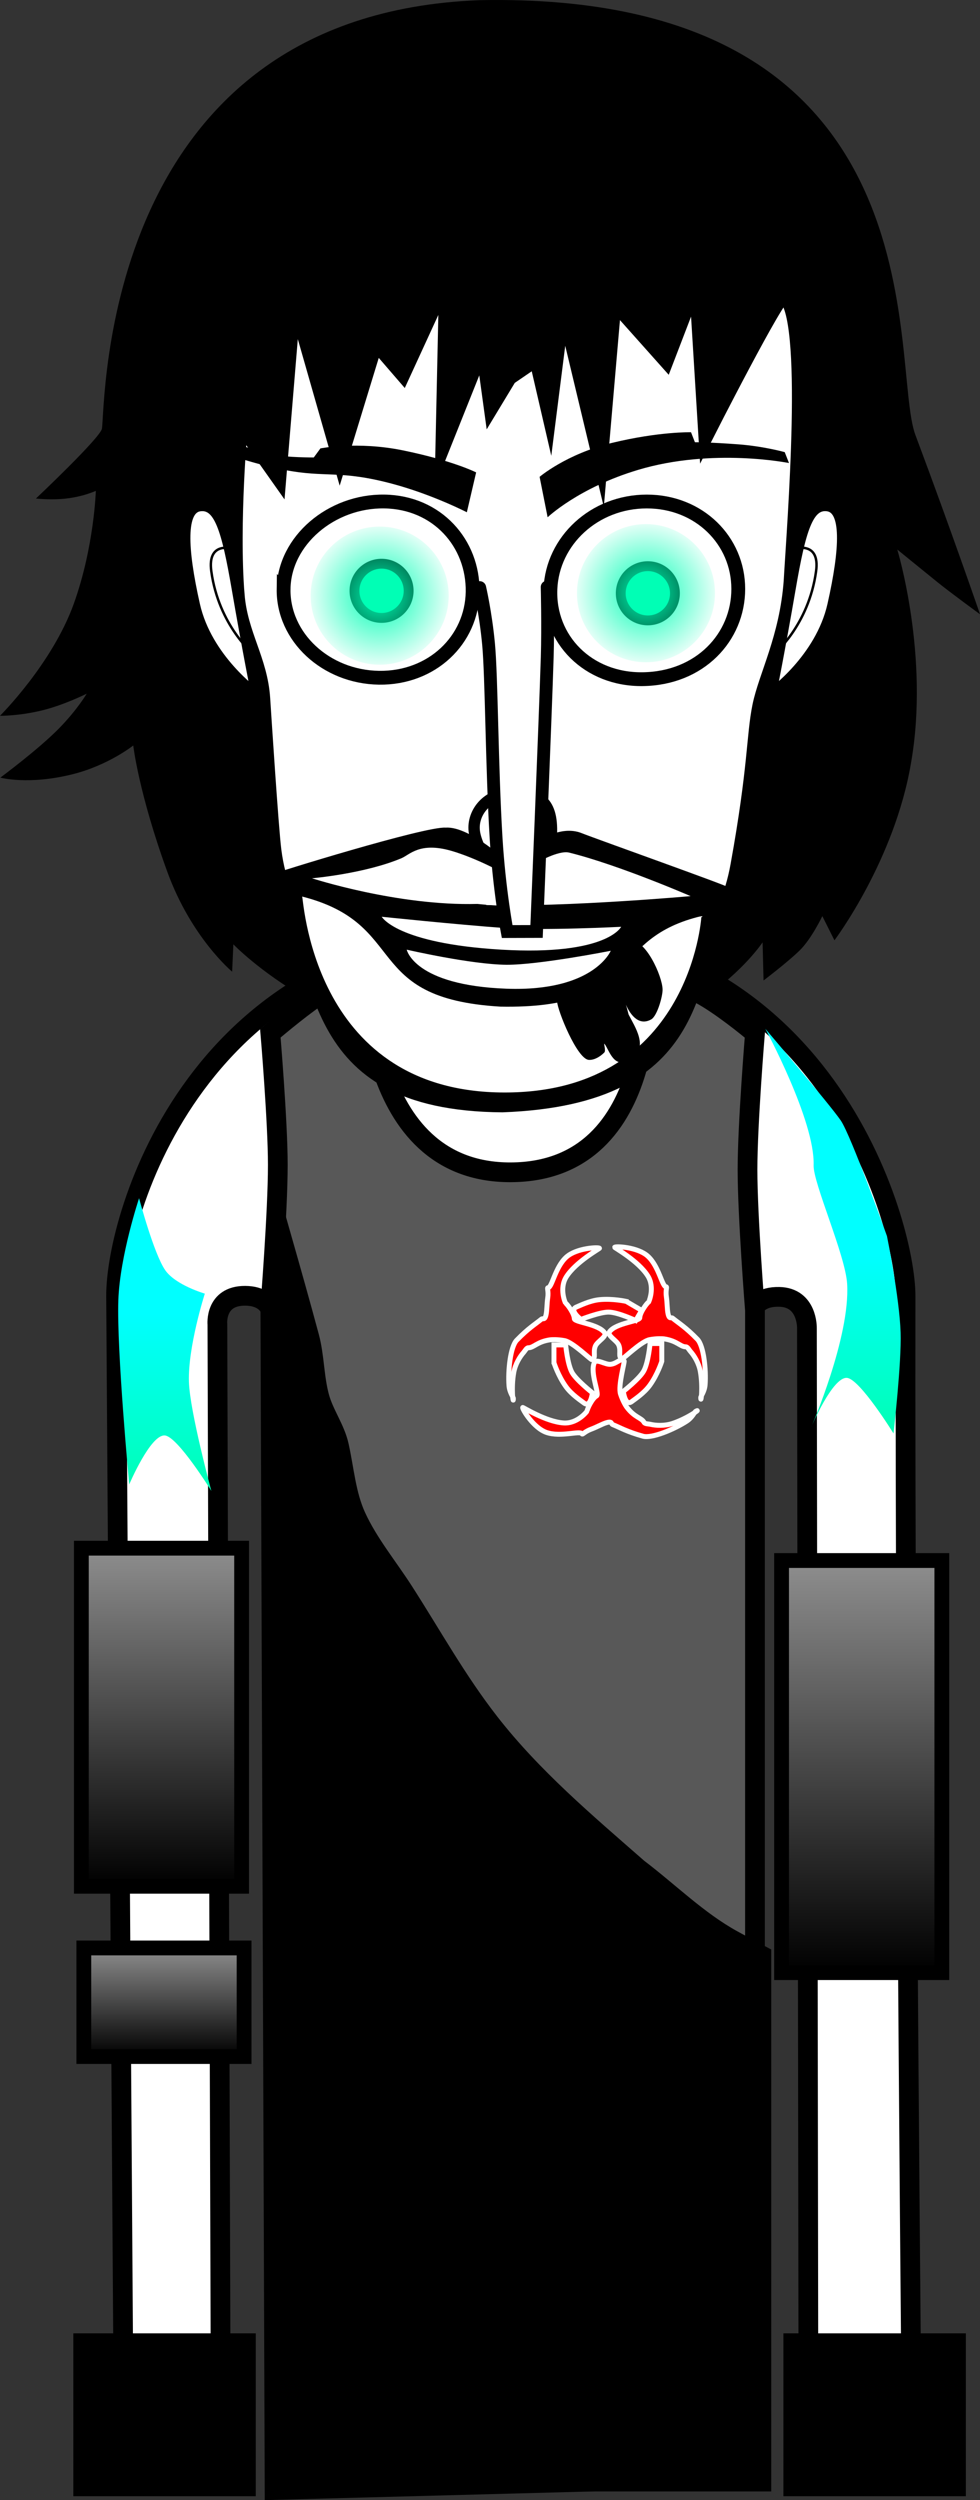 <svg version="1.1" xmlns="http://www.w3.org/2000/svg" xmlns:xlink="http://www.w3.org/1999/xlink" width="99.369" height="253.286" viewBox="0,0,99.369,253.286"><rect x="0" y="0" width="99.369" height="253.286" fill="#333333" stroke="none"/><defs><linearGradient x1="203.689" y1="213.207" x2="203.689" y2="247.457" gradientUnits="userSpaceOnUse" id="color-1"><stop offset="0" stop-color="#8e8e8e"/><stop offset="1" stop-color="#000000"/></linearGradient><linearGradient x1="274.689" y1="214.457" x2="274.689" y2="256.207" gradientUnits="userSpaceOnUse" id="color-2"><stop offset="0" stop-color="#8e8e8e"/><stop offset="1" stop-color="#000000"/></linearGradient><linearGradient x1="203.939" y1="253.707" x2="203.939" y2="264.707" gradientUnits="userSpaceOnUse" id="color-3"><stop offset="0" stop-color="#8e8e8e"/><stop offset="1" stop-color="#000000"/></linearGradient><radialGradient cx="225.814" cy="116.707" r="7.875" gradientUnits="userSpaceOnUse" id="color-4"><stop offset="0" stop-color="#00ffb5"/><stop offset="1" stop-color="#00ffb5" stop-opacity="0"/></radialGradient><radialGradient cx="252.814" cy="116.457" r="7.875" gradientUnits="userSpaceOnUse" id="color-5"><stop offset="0" stop-color="#00ffb5"/><stop offset="1" stop-color="#00ffb5" stop-opacity="0"/></radialGradient><linearGradient x1="203.417" y1="189.417" x2="203.417" y2="207.417" gradientUnits="userSpaceOnUse" id="color-6"><stop offset="0" stop-color="#00ffff"/><stop offset="1" stop-color="#00ffb5"/></linearGradient><linearGradient x1="272.583" y1="183.583" x2="272.583" y2="201.583" gradientUnits="userSpaceOnUse" id="color-7"><stop offset="0" stop-color="#00ffff"/><stop offset="1" stop-color="#00ffb5"/></linearGradient></defs><g transform="translate(-187.315,-56.362)"><g data-paper-data="{&quot;isPaintingLayer&quot;:true}" fill-rule="nonzero" stroke-linejoin="miter" stroke-miterlimit="10" stroke-dasharray="" stroke-dashoffset="0" style="mix-blend-mode: normal"><path d="M190.958,106.868c0,0 6.559,-6.182 6.696,-7.086c0.358,-2.37 -0.179,-41.94 38.279,-43.402c47.505,-0.954 41.522,36.903 44.2,44.046c3.671,9.793 6.552,18.165 6.552,18.165c0,0 -2.945,-2.144 -4.342,-3.272c-1.303,-1.052 -4.046,-3.284 -4.046,-3.284c0,0 3.29,10.803 1.395,21.605c-1.663,9.898 -7.767,17.983 -7.767,17.983l-1.229,-2.451c0,0 -1.088,2.295 -2.299,3.479c-1.21,1.185 -3.66,3.041 -3.66,3.041l-0.098,-3.867c0,0 -7.514,11.503 -25.915,11.35c-17.354,-0.267 -27.747,-11.145 -27.747,-11.145l-0.124,2.772c0,0 -4.145,-3.438 -6.579,-10.134c-2.901,-7.982 -3.448,-12.782 -3.448,-12.782c0,0 -2.489,1.983 -6.084,2.896c-4.505,1.145 -7.393,0.36 -7.393,0.36c0,0 3.84,-2.837 5.943,-4.98c1.873,-1.909 2.817,-3.526 2.817,-3.526c0,0 -2.243,1.132 -4.505,1.689c-2.36,0.581 -4.289,0.554 -4.289,0.554c0,0 5.295,-5.259 7.483,-11.353c2.066,-5.753 2.235,-11.439 2.235,-11.439c0,0 -1.449,0.691 -3.544,0.83c-1.328,0.088 -2.531,-0.051 -2.531,-0.051z" fill="#000000" stroke="none" stroke-width="1.5" stroke-linecap="butt"/><path d="M211.362,116.621c-0.581,-7.349 0.338,-17.285 0.338,-17.285l3.888,5.503l1.516,-18.278l4.678,16.361l3.618,-11.82l2.763,3.197l4.427,-9.629l-0.369,16.933l4.05,-10.126l0.848,6.182l1.836,-3.035l2.76,-1.887l1.283,5.544l1.403,-11.06l3.79,15.828l1.388,-16.054l5.284,5.921l3.06,-7.968l0.96,15.59c0,0 7.395,-14.555 7.92,-14.23c2.804,1.737 1.038,23.359 0.724,28.959c-0.425,5.712 -2.552,9.572 -3.174,12.616c-0.622,3.044 -0.413,6.183 -2.223,16.161c-1.13,6.227 -4.193,8.992 -10.095,14.772c-5.902,5.78 -9.122,9.323 -13.112,9.392c-3.84,0.067 -9.003,-5.139 -14.041,-10.461c-5.364,-5.667 -8.942,-8.541 -9.789,-15.255c-0.288,-2.281 -1.036,-13.9 -1.131,-15.364c-0.255,-3.932 -2.278,-6.494 -2.596,-10.507z" fill="#ffffff" stroke="#000000" stroke-width="1.5" stroke-linecap="butt"/><path d="M212.95,126.821c0,0 -4.97,-3.544 -6.211,-9.043c-1.306,-5.786 -1.472,-9.807 0.484,-10.068c1.956,-0.261 2.724,2.395 3.761,8.419c1.037,6.024 1.966,10.692 1.966,10.692z" data-paper-data="{&quot;index&quot;:null}" fill="#ffffff" stroke="#000000" stroke-width="1" stroke-linecap="butt"/><path d="M212.745,122.844c0,0 -3.591,-2.946 -4.351,-8.515c-0.424,-3.107 2.173,-2.297 2.173,-2.297" fill="none" stroke="#000000" stroke-width="0.25" stroke-linecap="round"/><path d="M267.594,116.13c1.037,-6.024 1.805,-8.68 3.761,-8.419c1.532,0.205 1.762,2.716 1.162,6.576c-0.166,1.068 -0.395,2.238 -0.678,3.492c-1.241,5.499 -6.211,9.043 -6.211,9.043c0,0 0.929,-4.668 1.966,-10.692z" data-paper-data="{&quot;index&quot;:null}" fill="#ffffff" stroke="#000000" stroke-width="1" stroke-linecap="butt"/><path d="M268.01,112.032c0,0 2.597,-0.809 2.173,2.297c-0.76,5.569 -4.351,8.515 -4.351,8.515" data-paper-data="{&quot;index&quot;:null}" fill="none" stroke="#000000" stroke-width="0.25" stroke-linecap="round"/><path d="M199.879,305.696c0,0 -0.635,-94.384 -0.793,-118.012c-0.055,-8.153 8.187,-36.761 40.202,-36.921c31.602,-0.158 39.857,29.487 39.849,36.897c-0.077,46.243 0.654,117.986 0.654,117.986l-10.497,0.096l-0.159,-114.843c0,0 0.075,-3.099 -2.816,-3.154c-3.434,-0.065 -2.945,3.116 -2.945,3.116l-2.461,115.203l-42.214,-0.261l-3.639,-115.233c0,0 0.279,-2.919 -2.886,-2.934c-3.111,-0.015 -2.816,2.909 -2.816,2.909l0.353,115.067z" fill="#ffffff" stroke="#000000" stroke-width="2" stroke-linecap="butt"/><path d="M215.158,308.621l-0.431,-119.986c0,0 0.757,-9.478 0.757,-14.259c0,-4.381 -0.757,-13.332 -0.757,-13.332c0,0 2.673,-2.292 4.656,-3.651c1.983,-1.359 5.172,-2.731 5.172,-2.731c0,0 -0.602,20.533 14.56,20.465c15.435,-0.07 13.832,-20.465 13.832,-20.465c0,0 3.913,1.48 6.166,2.87c2.253,1.39 4.754,3.512 4.754,3.512c0,0 -0.757,9.18 -0.757,13.824c0,4.716 0.757,14.259 0.757,14.259v118.201z" fill="#585858" stroke="#000000" stroke-width="2" stroke-linecap="butt"/><path d="M257.778,101.166c0,0 1.557,-0.002 4.393,0.211c2.59,0.195 4.713,0.791 4.713,0.791l0.432,1.105c0,0 -7.738,-1.572 -15.301,0.692c-6.047,1.81 -9.172,4.802 -9.172,4.802l-0.814,-4.097c0,0 2.71,-2.311 7.314,-3.433c4.767,-1.162 8.039,-1.086 8.039,-1.086z" data-paper-data="{&quot;index&quot;:null}" fill="#000000" stroke="none" stroke-width="1.5" stroke-linecap="butt"/><path d="M239.193,145.934c-1.034,0 -3.538,-3.26 -3.787,-5.364c-0.222,-1.882 1.315,-3.828 3.787,-3.828c2.472,0 4.202,0.491 4.03,4.189c-0.146,3.138 -1.558,5.003 -4.03,5.003z" fill="#ffffff" stroke="#000000" stroke-width="1.15" stroke-linecap="butt"/><path d="M213.261,126.63c0,0 -4.932,-3.517 -6.164,-8.975c-1.296,-5.743 -1.461,-9.733 0.48,-9.992c1.941,-0.259 2.703,2.377 3.733,8.356c1.029,5.979 1.951,10.611 1.951,10.611z" data-paper-data="{&quot;index&quot;:null}" fill="#ffffff" stroke="#000000" stroke-width="1" stroke-linecap="butt"/><path d="M213.058,122.682c0,0 -3.564,-2.923 -4.318,-8.451c-0.421,-3.083 2.157,-2.28 2.157,-2.28" fill="none" stroke="#000000" stroke-width="0.25" stroke-linecap="round"/><path d="M216.071,116.026c0.071,-4.892 4.838,-8.936 10.211,-8.858c5.373,0.078 9.027,4.248 8.956,9.14c-0.071,4.892 -4.124,8.794 -9.497,8.716c-5.373,-0.078 -9.742,-4.107 -9.671,-8.999z" fill="#ffffff" stroke="#000000" stroke-width="1.4" stroke-linecap="butt"/><path d="M223.259,116.177c0.022,-1.516 1.269,-2.727 2.785,-2.705c1.516,0.022 2.727,1.269 2.705,2.785c-0.022,1.516 -1.269,2.727 -2.785,2.705c-1.516,-0.022 -2.727,-1.269 -2.705,-2.785z" fill="#00ffb5" stroke="#000000" stroke-width="1" stroke-linecap="butt"/><path d="M243.128,116.027c0.204,-4.888 4.453,-8.858 9.77,-8.858c5.318,0 9.275,3.966 9.275,8.858c0,4.892 -3.886,9.071 -9.7,9.142c-5.53,0.067 -9.558,-4.037 -9.345,-9.142z" fill="#ffffff" stroke="#000000" stroke-width="1.4" stroke-linecap="butt"/><path d="M219.806,101.788c0,0 3.757,-0.74 8.348,0.197c5.087,1.039 7.44,2.235 7.44,2.235l-0.942,4.039c0,0 -3.462,-1.785 -7.505,-2.87c-5.406,-1.451 -6.771,-0.598 -10.969,-1.418c-3.597,-0.703 -6.482,-1.842 -6.482,-1.842l0.34,-1.184c0,0 3.412,1.135 5.02,1.483c1.327,0.288 4.075,0.28 4.075,0.28z" fill="#000000" stroke="none" stroke-width="1.5" stroke-linecap="butt"/><path d="M267.494,116.018c1.029,-5.979 1.791,-8.615 3.733,-8.356c1.941,0.259 1.776,4.249 0.48,9.992c-1.232,5.458 -6.164,8.975 -6.164,8.975c0,0 0.922,-4.633 1.951,-10.611z" data-paper-data="{&quot;index&quot;:null}" fill="#ffffff" stroke="#000000" stroke-width="1" stroke-linecap="butt"/><path d="M267.906,111.951c0,0 2.578,-0.803 2.157,2.28c-0.754,5.527 -4.318,8.451 -4.318,8.451" data-paper-data="{&quot;index&quot;:null}" fill="none" stroke="#000000" stroke-width="0.25" stroke-linecap="round"/><path d="" data-paper-data="{&quot;index&quot;:null}" fill="#000000" stroke="none" stroke-width="1.5" stroke-linecap="butt"/><path d="" fill="#ffffff" stroke="none" stroke-width="0.5" stroke-linecap="butt"/><path d="" fill="#000000" stroke="none" stroke-width="0.5" stroke-linecap="butt"/><path d="" fill="#ff0000" stroke="none" stroke-width="0.5" stroke-linecap="butt"/><path d="" fill="#000000" stroke="none" stroke-width="0.5" stroke-linecap="butt"/><path d="" fill="#000000" stroke="none" stroke-width="0.5" stroke-linecap="butt"/><path d="" fill="#000000" stroke="none" stroke-width="0.5" stroke-linecap="butt"/><path d="" fill="#000000" stroke="none" stroke-width="0.5" stroke-linecap="butt"/><path d="" fill="#000000" stroke="none" stroke-width="0.5" stroke-linecap="butt"/><path d="" fill="#000000" stroke="none" stroke-width="0.5" stroke-linecap="butt"/><g fill="#ff0000" stroke="#ffffff" stroke-width="0.5" stroke-linecap="butt"><path d="M245.548,189.955c0,0.371 2.403,0.519 3.064,1.412c0.291,0.393 -0.707,0.859 -0.925,1.355c-0.277,0.629 0.122,1.264 -0.365,1.382c-0.111,0.027 -1.91,-1.766 -2.771,-1.928c-0.727,-0.137 -1.34,-0.097 -1.457,-0.08c-1.344,0.198 -1.643,0.806 -2.205,0.806c-0.19,0 -0.333,0.307 -0.478,0.47c-0.37,0.412 -0.846,1.17 -1,2.027c-0.288,1.602 -0.043,3.374 -0.043,2.637c0,-0.134 -0.391,-0.596 -0.443,-1.296c-0.113,-1.535 0.141,-3.94 0.788,-4.607c1.184,-1.22 1.89,-1.625 2.508,-2.133c0.148,-0.122 0.331,0.163 0.466,-0.455c0.093,-0.427 0.08,-1.127 0.165,-1.689c0.103,-0.687 -0.099,-1.037 0.034,-1.037c0.401,0 0.715,-2.068 1.847,-3.097c1.041,-0.948 3.325,-1.037 3.367,-0.899c0.013,0.044 -2.401,1.374 -3.362,2.893c-0.75,1.186 -0.104,2.646 -0.074,2.665c0.199,0.124 0.884,1.088 0.884,1.575z" data-paper-data="{&quot;index&quot;:null}"/><path d="M253.073,188.285c0.03,-0.019 0.676,-1.479 -0.074,-2.665c-0.961,-1.52 -3.375,-2.85 -3.362,-2.893c0.042,-0.138 2.326,-0.049 3.367,0.899c1.132,1.03 1.445,3.097 1.847,3.097c0.132,0 -0.07,0.35 0.034,1.037c0.085,0.563 0.072,1.263 0.165,1.689c0.134,0.618 0.318,0.333 0.466,0.455c0.618,0.508 1.324,0.913 2.508,2.133c0.647,0.667 0.901,3.072 0.788,4.607c-0.052,0.7 -0.443,1.163 -0.443,1.296c0,0.737 0.245,-1.035 -0.043,-2.637c-0.154,-0.857 -0.63,-1.615 -1,-2.027c-0.146,-0.162 -0.288,-0.47 -0.478,-0.47c-0.562,0 -0.861,-0.608 -2.205,-0.806c-0.116,-0.017 -0.73,-0.057 -1.457,0.08c-0.86,0.162 -2.66,1.955 -2.771,1.928c-0.487,-0.119 -0.088,-0.753 -0.365,-1.382c-0.218,-0.496 -1.216,-0.962 -0.925,-1.355c0.662,-0.892 3.064,-1.041 3.064,-1.412c0,-0.487 0.685,-1.451 0.884,-1.575z" data-paper-data="{&quot;index&quot;:null}"/><path d="M247.806,197.782c0.326,-0.177 -0.694,-2.358 -0.227,-3.366c0.205,-0.444 1.092,0.21 1.632,0.164c0.685,-0.058 1.051,-0.712 1.389,-0.341c0.077,0.084 -0.637,2.522 -0.368,3.355c0.228,0.704 0.556,1.223 0.627,1.317c0.817,1.086 1.494,1.058 1.763,1.551c0.091,0.167 0.429,0.145 0.641,0.195c0.539,0.128 1.432,0.183 2.258,-0.092c1.544,-0.514 2.983,-1.577 2.336,-1.224c-0.117,0.064 -0.336,0.629 -0.927,1.009c-1.294,0.834 -3.527,1.761 -4.422,1.512c-1.638,-0.456 -2.331,-0.882 -3.073,-1.181c-0.178,-0.072 -0.016,-0.369 -0.622,-0.191c-0.419,0.123 -1.028,0.469 -1.562,0.663c-0.653,0.238 -0.863,0.583 -0.927,0.467c-0.192,-0.352 -2.158,0.362 -3.603,-0.14c-1.33,-0.461 -2.502,-2.424 -2.401,-2.527c0.032,-0.032 2.355,1.451 4.15,1.568c1.401,0.091 2.373,-1.175 2.375,-1.21c0.014,-0.234 0.532,-1.297 0.96,-1.53z" data-paper-data="{&quot;index&quot;:null}"/><path d="M243.485,194.422v-1.806h1.188c0,0 0.178,1.954 0.645,2.79c0.434,0.777 2.065,2.059 2.065,2.059c0,0 -0.183,1.555 -0.854,1.031c-0.265,-0.207 -1.232,-0.828 -1.821,-1.639c-0.8,-1.102 -1.222,-2.434 -1.222,-2.434z" data-paper-data="{&quot;index&quot;:null}"/><path d="M253.195,196.714c-0.589,0.811 -1.556,1.432 -1.821,1.639c-0.671,0.524 -0.854,-1.031 -0.854,-1.031c0,0 1.631,-1.282 2.065,-2.059c0.467,-0.835 0.645,-2.79 0.645,-2.79h1.188v1.806c0,0 -0.422,1.332 -1.222,2.434z" data-paper-data="{&quot;index&quot;:null}"/><path d="M250.817,188.205l1.559,0.912l-0.6,1.026c0,0 -1.777,-0.834 -2.733,-0.853c-0.89,-0.018 -2.82,0.742 -2.82,0.742c0,0 -1.249,-0.943 -0.458,-1.258c0.312,-0.124 1.337,-0.646 2.334,-0.744c1.355,-0.134 2.718,0.174 2.718,0.174z" data-paper-data="{&quot;index&quot;:null}"/></g><path d="M215.377,307.766v-119.201c0,0 0.252,-3.236 0.465,-6.917c0.963,3.377 1.918,6.754 2.829,10.137c0.538,1.998 0.486,4.125 1.032,6.121c0.466,1.704 1.594,3.192 1.977,4.916c0.535,2.404 0.712,4.941 1.738,7.18c1.248,2.723 3.2,5.065 4.82,7.585c2.88,4.48 5.386,9.03 8.712,13.296c4.351,5.579 9.764,10.139 15.057,14.77c3.185,2.417 6.068,5.302 9.569,7.233c0.973,0.537 1.953,1.063 2.938,1.58v53.301z" fill="#000000" stroke="#000000" stroke-width="2" stroke-linecap="butt"/><path d="M195.564,247.457v-34.25h16.25v34.25z" fill="url(#color-1)" stroke="#000000" stroke-width="1.5" stroke-linecap="butt"/><path d="M266.564,256.207v-41.75h16.25v41.75z" fill="url(#color-2)" stroke="#000000" stroke-width="1.5" stroke-linecap="butt"/><path d="M195.814,264.707v-11h16.25v11z" fill="url(#color-3)" stroke="#000000" stroke-width="1.5" stroke-linecap="butt"/><path d="M250.259,116.427c0.022,-1.516 1.269,-2.727 2.785,-2.705c1.516,0.022 2.727,1.269 2.705,2.785c-0.022,1.516 -1.269,2.727 -2.785,2.705c-1.516,-0.022 -2.727,-1.269 -2.705,-2.785z" fill="#00ffb5" stroke="#000000" stroke-width="1" stroke-linecap="butt"/><path d="M232.814,116.707c0,3.866 -3.134,7 -7,7c-3.866,0 -7,-3.134 -7,-7c0,-3.866 3.134,-7 7,-7c3.866,0 7,3.134 7,7z" fill="url(#color-4)" stroke="none" stroke-width="0" stroke-linecap="butt"/><path d="M259.814,116.457c0,3.866 -3.134,7 -7,7c-3.866,0 -7,-3.134 -7,-7c0,-3.866 3.134,-7 7,-7c3.866,0 7,3.134 7,7z" fill="url(#color-5)" stroke="none" stroke-width="0" stroke-linecap="butt"/><path d="M194.75,309.25v-16.5h18.5v16.5z" fill="#000000" stroke="none" stroke-width="0" stroke-linecap="butt"/><path d="M266.75,309.25v-16.5h18.5v16.5z" fill="#000000" stroke="none" stroke-width="0" stroke-linecap="butt"/><path d="M200.417,206.75c0,0 -1.279,-13.571 -1.103,-18.67c0.155,-4.489 2.103,-10.33 2.103,-10.33c0,0 1.487,5.606 2.645,7.285c1.054,1.529 4.022,2.382 4.022,2.382c0,0 -1.731,5.396 -1.613,8.954c0.101,3.021 2.279,11.046 2.279,11.046c0,0 -3.416,-5.527 -4.723,-5.631c-1.455,-0.116 -3.61,4.964 -3.61,4.964z" fill="url(#color-6)" stroke="none" stroke-width="0" stroke-linecap="butt"/><path d="M269.583,200.917c0,0 3.958,-9.079 3.629,-14.498c-0.177,-2.909 -3.46,-10.225 -3.399,-12.006c0.155,-4.489 -4.897,-13.83 -4.897,-13.83c0,0 6.487,7.606 7.645,9.285c1.054,1.529 4.688,11.715 4.688,11.715c0,0 1.269,6.23 1.387,9.787c0.101,3.021 -0.721,10.213 -0.721,10.213c0,0 -3.416,-5.527 -4.723,-5.631c-1.455,-0.116 -3.611,4.964 -3.611,4.964z" fill="url(#color-7)" stroke="none" stroke-width="0" stroke-linecap="butt"/><g stroke="none" stroke-linecap="butt"><g stroke-width="0"><path d="M261.219,146.278c-3.216,8.829 -1.409,21.981 -22.959,22.773c-21.017,-0.149 -18.737,-14.567 -23.275,-24.129c-0.037,-0.079 15.442,-4.864 17.51,-4.714c2.514,-0.176 6.564,3.718 6.564,3.718c0,0 3.931,-4.484 7.26,-3.151c1.425,0.571 14.981,5.388 14.9,5.503z" fill="#000000"/><path d="M258.427,149.294c0,0 -1.15,18.06 -20.425,17.743c-19.277,-0.317 -19.916,-20.134 -20.057,-19.85c10.932,2.797 5.962,10.32 20.098,11.155c14.124,0.261 10.746,-6.433 19.592,-8.963c1.345,-0.385 0.793,-0.085 0.793,-0.085z" fill="#ffffff"/><path d="M250.299,150.254c0,0 -1.425,2.944 -12.139,2.317c-10.65,-0.623 -12.139,-3.334 -12.139,-3.334c0,0 7.551,0.787 12.361,1.136c3.952,0.286 11.917,-0.119 11.917,-0.119z" fill="#ffffff"/><path d="M249.244,152.684c0,0 -1.705,4.162 -10.556,3.843c-9.384,-0.339 -10.133,-3.956 -10.133,-3.956c0,0 6.556,1.511 10.133,1.53c3.296,0.018 10.556,-1.417 10.556,-1.417z" fill="#ffffff"/><path d="M235.732,147.938c-8.09,0.226 -16.784,-2.599 -16.784,-2.599c0,0 5.315,-0.452 9.078,-2.034c0.836,-0.352 1.84,-1.669 5.049,-0.747c4.371,1.256 14.175,6.582 2.656,5.381z" fill="#ffffff"/><path d="M257.338,147.147c0,0 -12.599,1.13 -20.689,0.904c-0.529,-0.015 5.123,-4.302 5.123,-4.302c0,0 2.184,-1.276 3.259,-1.01c5.019,1.243 12.307,4.407 12.307,4.407z" data-paper-data="{&quot;index&quot;:null}" fill="#ffffff"/></g><path d="M243.993,157.275c-0.076,-0.498 0.421,-0.746 0.421,-0.746l0.875,-0.433c1.093,-0.273 2.026,-0.756 2.93,-1.427c0.647,-0.877 1.765,-2.836 2.982,-3.005c1.555,-0.216 3.266,3.566 3.298,4.935c0.016,0.687 -0.543,2.693 -1.156,3.038c-1.363,0.767 -2.232,-0.721 -2.56,-1.495c0.067,0.225 0.156,0.549 0.269,0.997c0.634,1.253 2.06,3.298 0.291,4.498c-1.755,1.191 -2.221,-0.835 -2.714,-1.498c-0.17,-0.229 0.16,0.653 -0.042,0.854c-0.409,0.406 -0.983,0.769 -1.558,0.746c-1.184,-0.047 -3.195,-5.005 -3.23,-5.94c0,0 0,-0.304 0.193,-0.525z" fill="#000000" stroke-width="0.5"/></g><path d="M242.795,115.84c0,0 0.103,3.97 0.006,7.127c-0.192,6.251 -1.081,27.761 -1.081,27.761l-2.982,0.009c0,0 -0.803,-4.173 -1.123,-9.5c-0.434,-7.211 -0.45,-16.293 -0.763,-19.632c-0.298,-3.165 -0.896,-5.715 -0.896,-5.715" fill="#ffffff" stroke="#000000" stroke-width="1.3" stroke-linecap="round"/></g></g></svg>